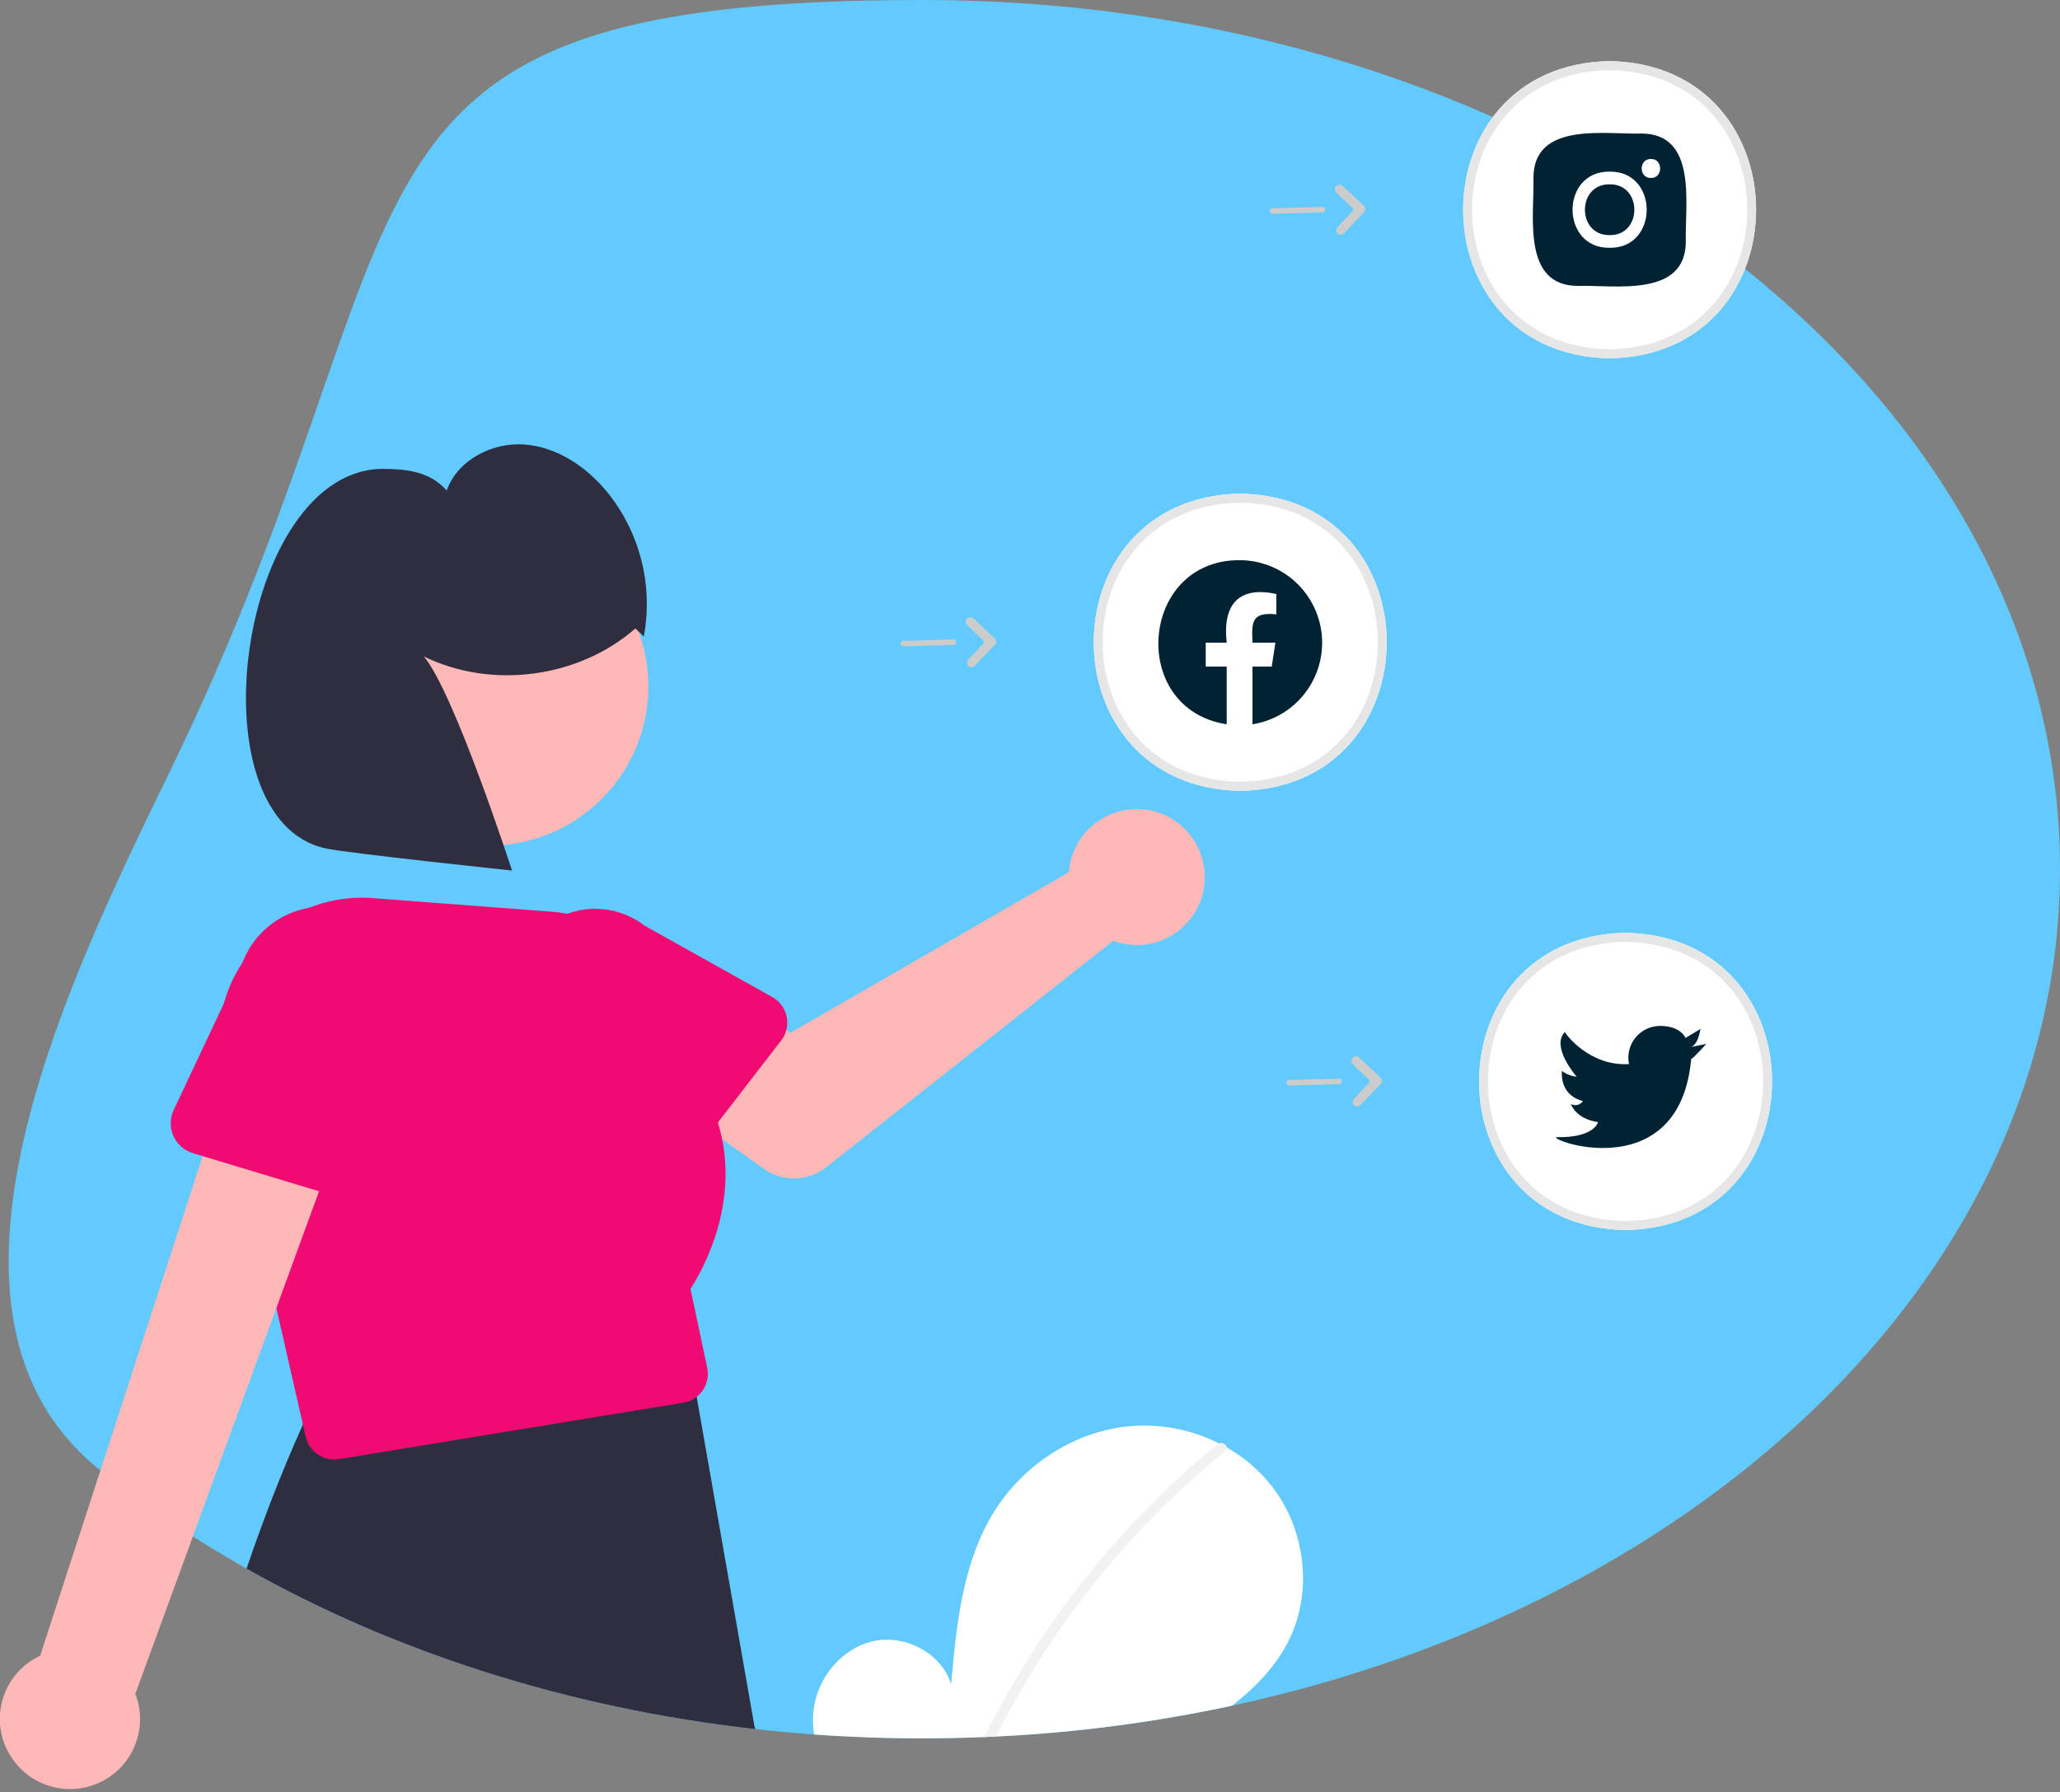 <svg width="600" height="522" viewBox="0 0 600 522" fill="none" xmlns="http://www.w3.org/2000/svg">
<rect x="0" y="0" width="600" height="522" fill="#808080" stroke="none"/>
<g clip-path="url(#clip0_48_2)">
<path d="M600 253.185C600 369.129 497.987 466.864 358.788 496.869C336.181 501.73 313.215 504.73 290.119 505.841C288.995 505.897 287.872 505.953 286.74 505.993C280.73 506.242 274.673 506.368 268.572 506.371C257.963 506.371 247.48 505.993 237.122 505.239C231.377 504.83 225.679 504.308 220.029 503.674C165.083 497.511 114.518 481.052 71.81 456.937C66.473 453.928 61.262 450.798 56.177 447.548C46.866 441.621 37.876 435.202 29.246 428.321C-27.803 382.851 19.76 285.798 49.492 224.697C129.741 59.785 85.532 0 268.572 0C451.612 0 600 113.352 600 253.185Z" fill="#63CAFD"/>
<path d="M468.824 104.378C411.934 103.358 411.943 18.813 468.826 17.801C525.714 18.821 525.705 103.366 468.824 104.378Z" fill="white"/>
<path d="M361.236 230.369C304.346 229.348 304.355 144.803 361.238 143.792C418.127 144.812 418.118 229.357 361.236 230.369Z" fill="white"/>
<path d="M473.463 358.305C416.572 357.285 416.581 272.74 473.464 271.728C530.353 272.748 530.344 357.293 473.463 358.305Z" fill="white"/>
<path d="M468.824 104.378C411.934 103.358 411.943 18.813 468.826 17.801C525.714 18.821 525.705 103.366 468.824 104.378ZM468.824 20.424C415.382 21.383 415.39 100.803 468.826 101.754C522.266 100.796 522.258 21.375 468.824 20.424Z" fill="#E6E6E6"/>
<path d="M219.829 503.072C219.701 502.664 219.612 502.245 219.564 501.82L203.041 407.608C203.016 407.366 202.979 407.125 202.929 406.886C202.579 405.169 201.707 403.601 200.433 402.397C199.159 401.194 197.545 400.413 195.81 400.161L101.59 400.57C99.807 400.303 97.986 400.613 96.392 401.455C94.798 402.296 93.515 403.626 92.731 405.249C91.198 408.443 89.698 411.682 88.229 414.967C82.282 428.2 76.809 442.19 71.81 456.937C114.518 481.052 165.083 497.511 220.029 503.674L219.829 503.072Z" fill="#2F2E41"/>
<path d="M311.804 250.961C311.572 251.98 311.421 253.015 311.352 254.058L230.257 300.841L210.545 289.494L189.532 317.003L222.475 340.483C225.136 342.38 228.341 343.362 231.608 343.283C234.875 343.203 238.028 342.066 240.594 340.042L324.218 274.071C327.992 275.468 332.101 275.683 336 274.687C339.899 273.691 343.403 271.532 346.045 268.496C348.687 265.461 350.342 261.693 350.79 257.694C351.238 253.695 350.458 249.654 348.554 246.109C346.65 242.564 343.711 239.683 340.13 237.848C336.548 236.014 332.492 235.314 328.503 235.841C324.513 236.367 320.779 238.096 317.796 240.797C314.813 243.498 312.723 247.044 311.804 250.961Z" fill="#FFB8B8"/>
<path d="M229.146 296.167C228.9 294.97 228.399 293.84 227.678 292.854C226.956 291.869 226.031 291.049 224.965 290.453L187.753 269.644C182.809 265.829 176.553 264.13 170.357 264.92C164.162 265.71 158.533 268.924 154.703 273.858C150.874 278.792 149.157 285.043 149.93 291.241C150.702 297.438 153.901 303.077 158.824 306.92L188.492 337.727C189.338 338.607 190.365 339.294 191.501 339.741C192.637 340.188 193.856 340.386 195.075 340.319C196.295 340.253 197.485 339.925 198.566 339.357C199.647 338.789 200.593 337.996 201.34 337.029L207.117 329.534L209.091 326.982L227.549 303.06C228.223 302.187 228.716 301.188 229.001 300.123C229.362 298.834 229.412 297.478 229.146 296.167Z" fill="#EF0B72"/>
<path d="M175.267 232.717C193.375 214.61 193.375 185.252 175.267 167.145C157.16 149.038 127.802 149.038 109.695 167.145C91.588 185.252 91.588 214.61 109.695 232.717C127.802 250.824 157.16 250.824 175.267 232.717Z" fill="#FFB8B8"/>
<path d="M201.107 375.428C202.969 372.644 214.805 353.85 210.327 331.821C209.998 330.188 209.586 328.573 209.092 326.982C206.981 320.352 203.611 314.191 199.165 308.838C199.221 307.361 199.205 305.909 199.117 304.464V304.456C198.462 294.42 194.204 284.958 187.126 277.812C180.048 270.666 170.627 266.318 160.597 265.568L108.74 261.628C102.066 261.083 95.359 262.169 89.197 264.792C83.034 267.414 77.602 271.495 73.367 276.682C72.391 277.865 71.478 279.097 70.63 280.374L70.627 280.374L70.624 280.376L70.623 280.379L70.622 280.382C67.352 285.316 65.183 290.897 64.261 296.744C63.338 302.592 63.685 308.569 65.278 314.271L65.719 316.213L71.248 340.456L80.493 381.022L88.229 414.967L89.047 418.546C89.479 420.421 90.532 422.094 92.036 423.293C93.54 424.492 95.405 425.147 97.329 425.151C97.791 425.153 98.253 425.115 98.709 425.038L199.052 408.587C200.469 408.361 201.803 407.775 202.929 406.886C203.604 406.348 204.197 405.712 204.686 405C205.34 404.055 205.793 402.985 206.016 401.857C206.24 400.729 206.229 399.568 205.986 398.444L201.107 375.428Z" fill="#EF0B72"/>
<path d="M3.628 512.35C1.926 509.922 0.777 507.151 0.262 504.231C-0.253 501.311 -0.121 498.314 0.647 495.451C1.416 492.587 2.803 489.927 4.711 487.658C6.619 485.388 9.001 483.565 11.69 482.316L68.821 306.661L101.931 322.371L39.419 493.404C41.218 498.06 41.247 503.215 39.5 507.891C37.752 512.566 34.35 516.439 29.939 518.774C25.527 521.109 20.412 521.745 15.563 520.561C10.714 519.377 6.467 516.455 3.628 512.35Z" fill="#FFB8B8"/>
<path d="M101.542 265.166C95.421 263.325 88.831 263.87 83.095 266.691C77.36 269.513 72.906 274.401 70.63 280.374L70.627 280.374L70.624 280.376L70.623 280.379L70.622 280.382C70.413 280.919 70.221 281.481 70.052 282.043L65.213 292.307L50.592 323.323C50.033 324.505 49.736 325.793 49.72 327.1C49.705 328.407 49.972 329.702 50.503 330.897C51.034 332.092 51.816 333.158 52.797 334.022C53.778 334.886 54.933 335.529 56.185 335.906L59.034 336.765L71.248 340.456L92.923 347.004L100.146 349.187C101.397 349.565 102.715 349.669 104.01 349.492C105.305 349.314 106.547 348.86 107.651 348.159C108.754 347.458 109.694 346.528 110.405 345.431C111.117 344.335 111.583 343.097 111.774 341.804L118.451 296.512C120.347 290.113 119.634 283.223 116.465 277.35C113.296 271.476 107.931 267.095 101.542 265.166Z" fill="#EF0B72"/>
<path d="M185.057 183.07C168.535 197.523 143.171 200.879 123.459 191.22C132.314 201.725 149.131 253.579 149.131 253.579C149.131 253.579 101.648 248.589 94.939 247.155C55.316 238.682 69.719 136.065 111.94 136.583C119.091 136.67 125.342 137.535 130.102 142.873C133.261 134.017 143.306 128.801 152.684 129.476C162.062 130.152 170.542 135.784 176.575 142.996C181.389 148.834 184.864 155.657 186.754 162.984C188.645 170.311 188.905 177.964 187.517 185.402L185.057 183.07Z" fill="#2F2E41"/>
<path d="M361.237 230.369C304.346 229.348 304.355 144.803 361.238 143.792C418.127 144.812 418.118 229.357 361.237 230.369ZM361.237 146.415C307.794 147.374 307.803 226.794 361.238 227.745C414.679 226.786 414.67 147.366 361.237 146.415Z" fill="#E6E6E6"/>
<path d="M473.463 358.305C416.572 357.285 416.581 272.74 473.464 271.728C530.353 272.748 530.344 357.293 473.463 358.305ZM473.463 274.352C420.02 275.31 420.029 354.731 473.464 355.682C526.905 354.723 526.897 275.302 473.463 274.352Z" fill="#E6E6E6"/>
<path d="M478.07 38.899C467.398 39.205 446.644 35.391 446.634 51.844C446.94 62.516 443.125 83.269 459.579 83.28C470.251 82.974 491.004 86.788 491.014 70.335C490.708 59.663 494.523 38.91 478.07 38.899Z" fill="#012232"/>
<path d="M480.844 51.844C477.253 51.889 477.265 46.247 480.856 46.308C484.447 46.263 484.435 51.904 480.844 51.844Z" fill="white"/>
<path d="M468.824 53.692C478.422 53.551 478.422 68.629 468.823 68.487C459.226 68.626 459.226 53.551 468.824 53.692ZM468.824 49.994C454.429 49.784 454.427 72.397 468.825 72.185C483.221 72.395 483.219 49.782 468.824 49.994Z" fill="white"/>
<path d="M395.316 322.315C395.056 322.323 394.801 322.253 394.581 322.116C394.362 321.978 394.188 321.778 394.083 321.541C393.977 321.305 393.944 321.042 393.987 320.787C394.031 320.531 394.149 320.294 394.328 320.106L398.695 315.492C398.831 315.347 398.905 315.153 398.9 314.954C398.894 314.755 398.81 314.566 398.665 314.429L394.026 310.038C393.897 309.917 393.794 309.771 393.722 309.61C393.65 309.449 393.61 309.275 393.605 309.098C393.601 308.922 393.631 308.746 393.694 308.581C393.757 308.416 393.852 308.265 393.973 308.136C394.218 307.879 394.554 307.729 394.909 307.718C395.264 307.707 395.609 307.836 395.869 308.078L402.11 313.911C402.234 314.026 402.333 314.164 402.402 314.318C402.471 314.471 402.509 314.637 402.514 314.805C402.518 314.974 402.489 315.141 402.429 315.298C402.368 315.456 402.277 315.599 402.16 315.721L396.225 321.913C395.987 322.162 395.66 322.307 395.316 322.315Z" fill="#CCCCCC"/>
<path d="M390.546 315.599C390.404 315.731 390.219 315.806 390.025 315.811L375.472 316.212C375.367 316.215 375.262 316.197 375.163 316.16C375.065 316.122 374.975 316.066 374.898 315.993C374.821 315.921 374.76 315.834 374.717 315.738C374.674 315.641 374.65 315.538 374.647 315.432C374.644 315.327 374.662 315.222 374.7 315.123C374.737 315.025 374.794 314.935 374.867 314.858C374.939 314.782 375.026 314.72 375.122 314.677C375.219 314.634 375.323 314.611 375.428 314.608L389.981 314.207C390.144 314.202 390.305 314.248 390.442 314.337C390.579 314.426 390.685 314.556 390.747 314.707C390.808 314.858 390.822 315.025 390.786 315.185C390.75 315.344 390.667 315.489 390.546 315.599Z" fill="#CCCCCC"/>
<path d="M282.967 194.379C282.708 194.386 282.452 194.317 282.233 194.179C282.013 194.041 281.84 193.841 281.734 193.605C281.628 193.368 281.595 193.105 281.639 192.85C281.682 192.594 281.801 192.358 281.979 192.17L286.346 187.555C286.483 187.41 286.557 187.217 286.551 187.018C286.546 186.818 286.461 186.63 286.317 186.492L281.677 182.102C281.549 181.98 281.446 181.835 281.373 181.673C281.301 181.512 281.262 181.338 281.257 181.162C281.252 180.985 281.282 180.809 281.345 180.644C281.408 180.479 281.503 180.328 281.625 180.2C281.869 179.943 282.205 179.792 282.56 179.781C282.915 179.77 283.26 179.9 283.52 180.142L289.762 185.975C289.885 186.089 289.984 186.228 290.053 186.381C290.122 186.535 290.16 186.701 290.165 186.869C290.17 187.037 290.141 187.205 290.08 187.362C290.019 187.519 289.928 187.662 289.812 187.784L283.877 193.977C283.638 194.226 283.311 194.37 282.967 194.379Z" fill="#CCCCCC"/>
<path d="M278.198 187.663C278.056 187.794 277.871 187.869 277.677 187.874L263.124 188.275C263.018 188.278 262.913 188.261 262.815 188.223C262.716 188.186 262.626 188.129 262.55 188.057C262.473 187.984 262.411 187.897 262.368 187.801C262.325 187.705 262.302 187.601 262.299 187.496C262.296 187.39 262.314 187.285 262.351 187.187C262.389 187.088 262.446 186.998 262.518 186.922C262.591 186.845 262.678 186.783 262.774 186.741C262.87 186.698 262.974 186.674 263.08 186.671L277.633 186.27C277.796 186.266 277.957 186.311 278.094 186.4C278.231 186.49 278.337 186.619 278.398 186.77C278.46 186.922 278.474 187.088 278.438 187.248C278.402 187.407 278.318 187.552 278.198 187.663Z" fill="#CCCCCC"/>
<path d="M390.501 68.388C390.242 68.396 389.986 68.326 389.767 68.188C389.547 68.05 389.373 67.85 389.268 67.614C389.162 67.377 389.129 67.115 389.172 66.859C389.216 66.604 389.334 66.367 389.513 66.179L393.88 61.564C394.016 61.419 394.09 61.226 394.085 61.027C394.079 60.828 393.995 60.639 393.85 60.502L389.211 56.111C389.082 55.989 388.979 55.844 388.907 55.683C388.835 55.521 388.795 55.347 388.791 55.171C388.786 54.994 388.816 54.818 388.879 54.653C388.942 54.488 389.037 54.337 389.158 54.209C389.403 53.952 389.739 53.801 390.094 53.791C390.449 53.78 390.794 53.909 391.054 54.151L397.296 59.984C397.419 60.099 397.518 60.237 397.587 60.391C397.656 60.544 397.694 60.71 397.699 60.878C397.703 61.046 397.674 61.214 397.614 61.371C397.553 61.528 397.462 61.672 397.345 61.793L391.411 67.986C391.172 68.235 390.845 68.379 390.501 68.388Z" fill="#CCCCCC"/>
<path d="M385.732 61.672C385.589 61.803 385.404 61.878 385.21 61.883L370.657 62.285C370.552 62.288 370.447 62.27 370.348 62.232C370.25 62.195 370.16 62.138 370.083 62.066C370.006 61.993 369.945 61.907 369.902 61.81C369.859 61.714 369.835 61.61 369.832 61.505C369.829 61.399 369.847 61.294 369.885 61.196C369.922 61.097 369.979 61.007 370.052 60.931C370.124 60.854 370.211 60.793 370.307 60.75C370.404 60.707 370.508 60.683 370.613 60.681L385.166 60.279C385.33 60.275 385.49 60.32 385.627 60.41C385.764 60.499 385.87 60.628 385.932 60.78C385.993 60.931 386.007 61.098 385.971 61.257C385.935 61.417 385.852 61.561 385.732 61.672Z" fill="#CCCCCC"/>
<path d="M375.6 477.385C371.836 485.201 365.705 491.525 358.788 496.869C336.181 501.73 313.215 504.73 290.119 505.841C288.996 505.897 287.872 505.953 286.74 505.993C280.73 506.242 274.673 506.368 268.572 506.371C257.963 506.371 247.48 505.993 237.123 505.239C236.728 502.857 236.674 500.43 236.962 498.033C238.11 488.652 245.228 480.033 254.464 478.043C263.701 476.053 274.229 481.566 277.03 490.586C278.579 473.188 280.353 455.068 289.605 440.254C297.975 426.844 312.476 417.246 328.197 415.529C337.436 414.567 346.757 416.274 355.056 420.448C355.819 420.833 356.573 421.235 357.319 421.652C362.3 424.475 366.694 428.226 370.264 432.702C380.07 445.109 382.469 463.149 375.6 477.385Z" fill="white"/>
<path d="M357.319 421.652C357.339 421.862 357.303 422.075 357.216 422.267C357.129 422.46 356.993 422.627 356.822 422.751C328.969 445.426 306.236 473.745 290.119 505.841C288.996 505.897 287.872 505.953 286.74 505.993C288.169 503.096 289.651 500.229 291.186 497.391C299.162 482.696 308.544 468.809 319.201 455.926C329.856 443.034 341.753 431.221 354.719 420.657C354.822 420.573 354.935 420.503 355.056 420.448C355.282 420.351 355.527 420.307 355.773 420.317C356.019 420.327 356.259 420.393 356.476 420.508C356.693 420.624 356.881 420.786 357.027 420.984C357.173 421.182 357.273 421.41 357.319 421.652Z" fill="#F2F2F2"/>
<path d="M496.966 304.095C496.966 304.095 493.291 308.212 492.585 308.477C490.643 329.606 477.45 334.405 466.857 334.405C459.241 334.405 452.966 331.925 453.175 331.243C464.474 331.508 465.436 326.87 465.436 326.87C458.872 325.899 457.556 321.613 457.556 321.613C458.145 321.924 458.827 322.006 459.473 321.845C460.118 321.683 460.681 321.289 461.055 320.739C453.969 318.893 454.932 311.976 454.932 311.976C456.194 312.889 457.67 313.463 459.217 313.645C458.431 312.682 451.802 304.737 455.79 300.62C456.023 301.246 462.925 310.643 474.457 309.961C474.183 308.62 474.21 307.234 474.535 305.904C474.861 304.574 475.477 303.333 476.34 302.27C477.202 301.206 478.289 300.347 479.523 299.754C480.757 299.161 482.107 298.848 483.476 298.839C489.607 298.839 490.924 302.346 490.924 302.346L495.305 299.713C495.217 299.713 494.775 304.095 492.585 304.97L496.966 304.095Z" fill="#012232"/>
<path fill-rule="evenodd" clip-rule="evenodd" d="M385.089 187.221C385.089 192.948 383.047 198.488 379.328 202.844C375.609 207.199 370.458 210.085 364.801 210.982V194.178H370.403L371.47 187.221H364.801C364.577 181.427 364.352 178.177 371.751 178.955V173.041C360.669 170.601 356.046 176.218 357.29 187.221H351.183V194.178H357.29V210.974C328.545 206.553 331.924 163.066 361.038 163.178C364.196 163.177 367.323 163.799 370.24 165.007C373.158 166.215 375.809 167.986 378.043 170.218C380.276 172.451 382.048 175.101 383.257 178.019C384.466 180.936 385.088 184.063 385.089 187.221Z" fill="#012232"/>
</g>
<defs>
<clipPath id="clip0_48_2">
<rect width="600" height="521.141" fill="white"/>
</clipPath>
</defs>
</svg>
